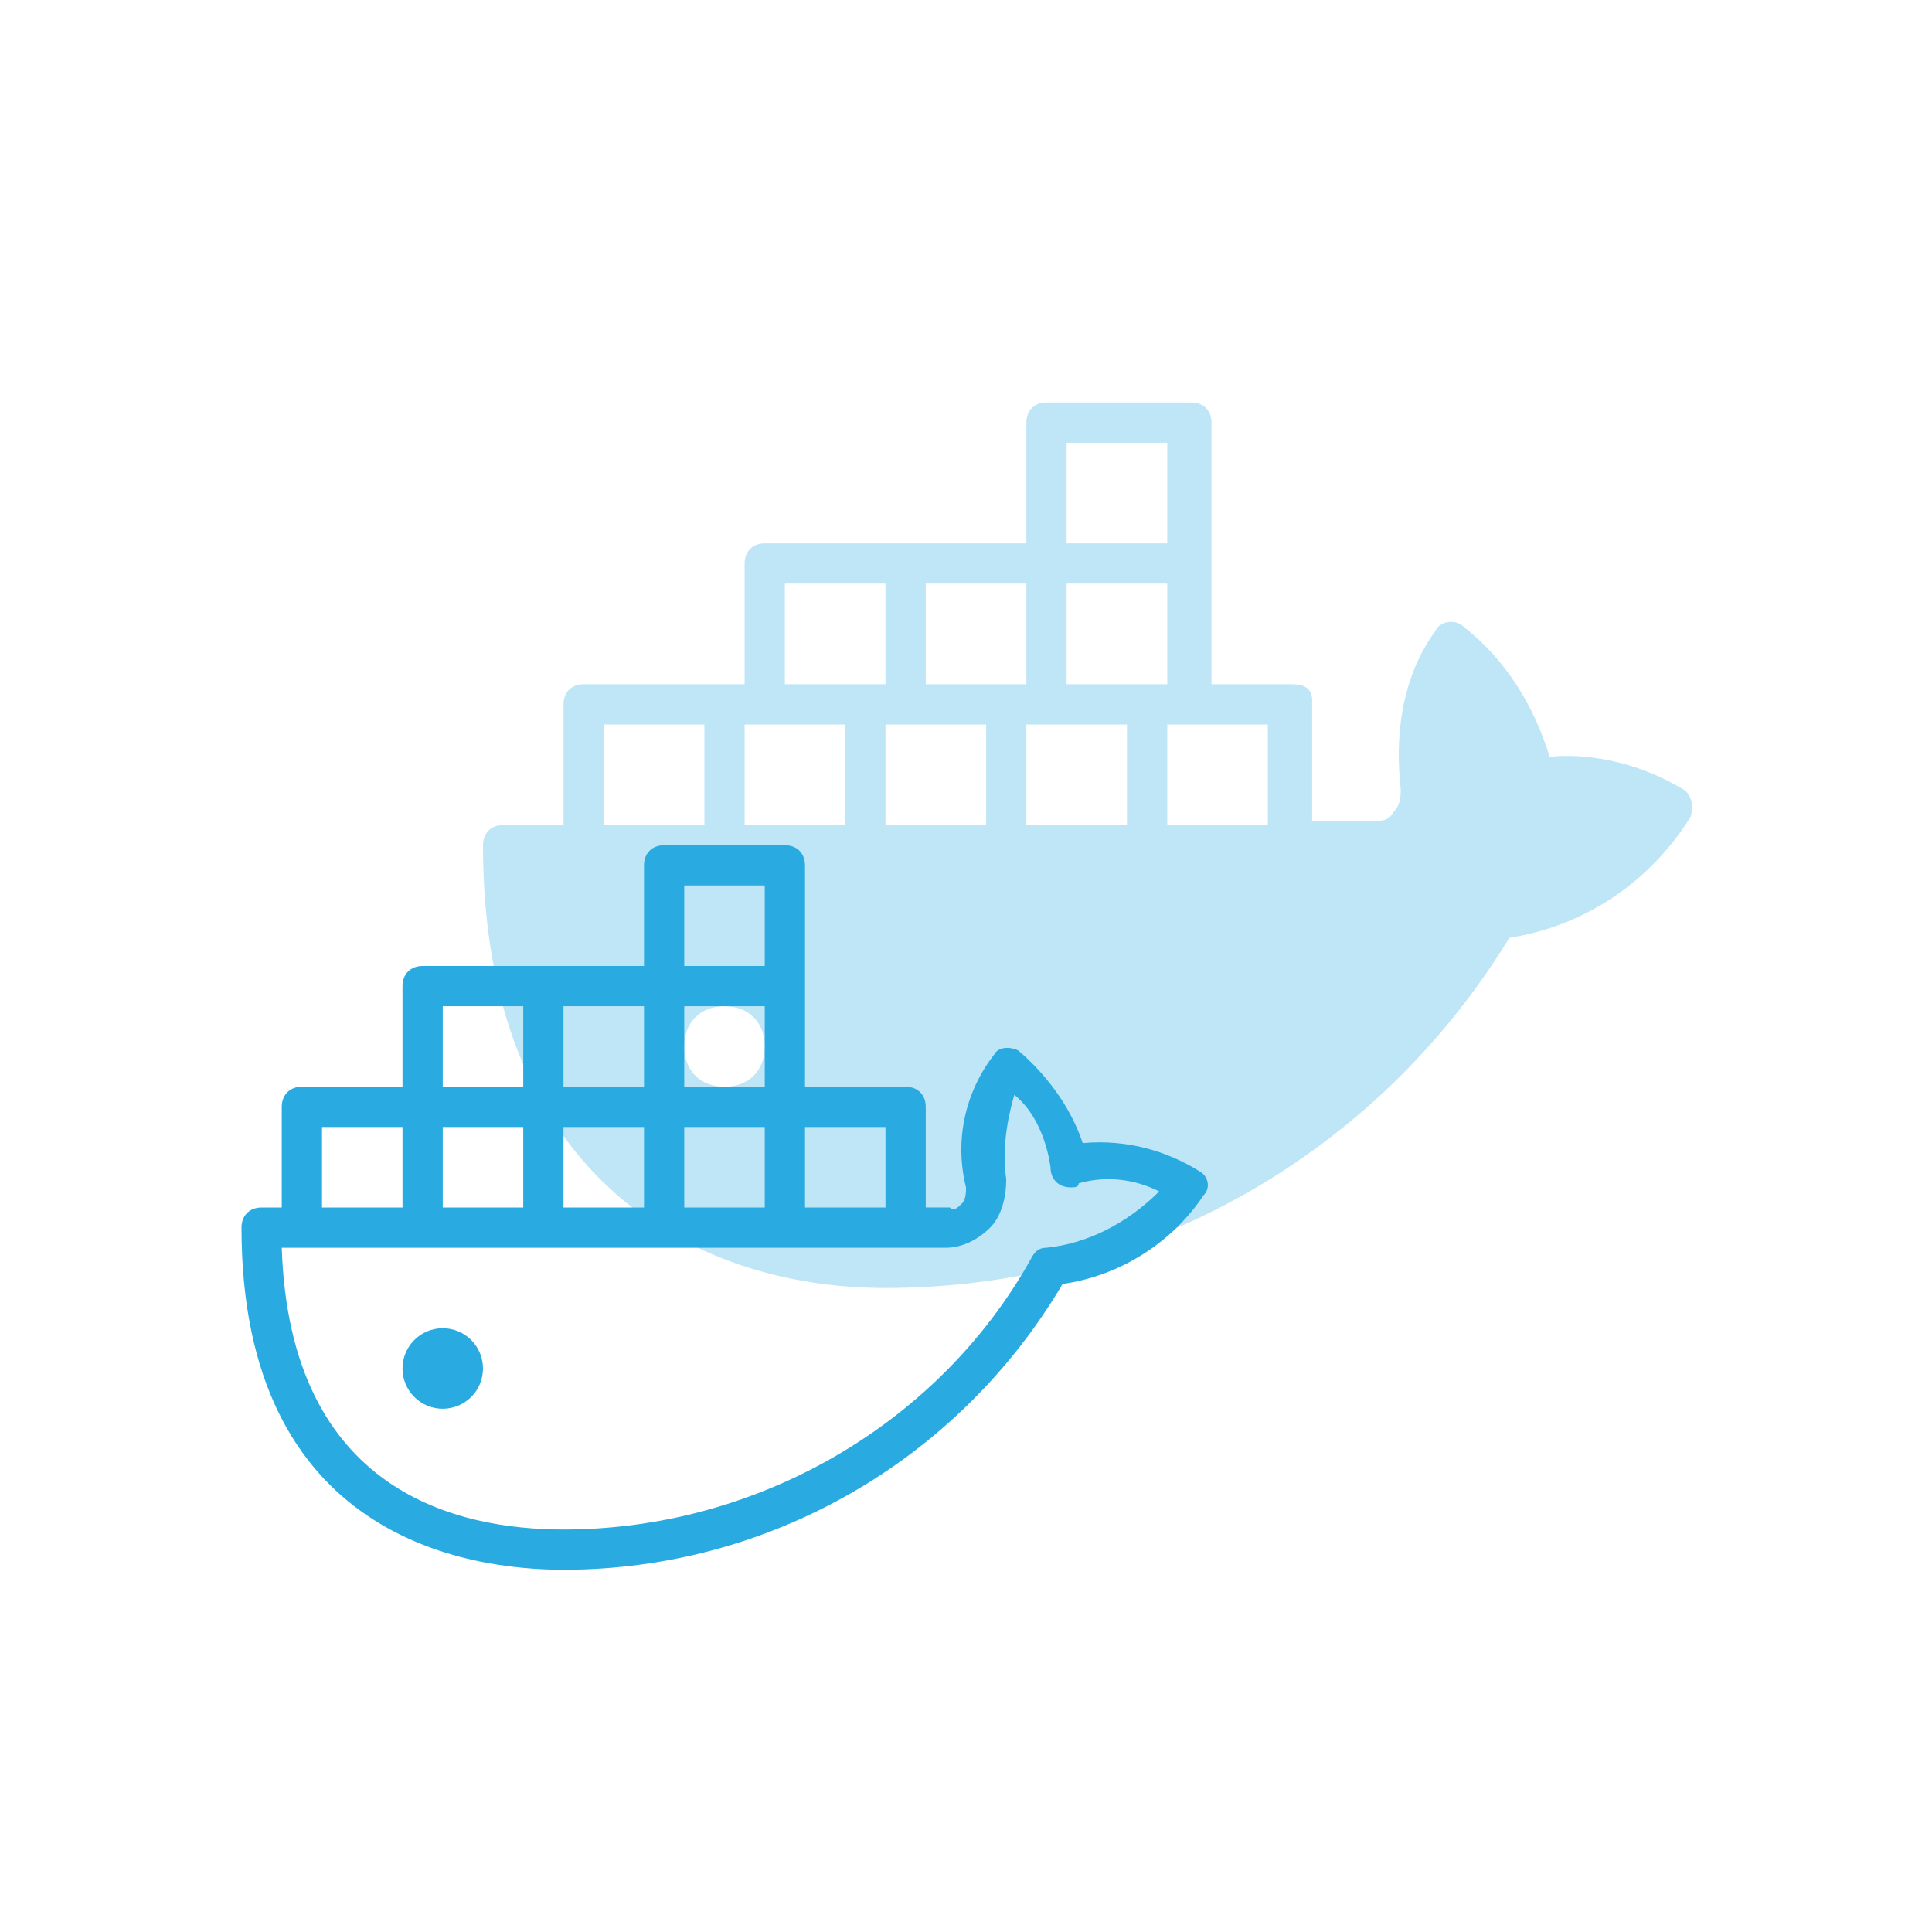 <?xml version="1.0" ?><svg id="Layer_1" style="enable-background:new 0 0 48 48;" version="1.1" viewBox="0 0 48 48" xml:space="preserve" xmlns="http://www.w3.org/2000/svg" xmlns:xlink="http://www.w3.org/1999/xlink"><style type="text/css">
	.st0{opacity:0.3;}
	.st1{fill:#29ABE2;}
</style><title/><g id="Docker"><g class="st0"><polygon class="st1" points="18,26 18.5,26 18,26   "/><path class="st1" d="M41.8,19.6c-1-0.6-2.2-0.9-3.3-0.8c-0.4-1.3-1.1-2.4-2.1-3.2c-0.2-0.2-0.5-0.2-0.7,0c0,0.1-1.2,1.3-0.9,4    c0,0.2,0,0.4-0.2,0.6c-0.1,0.2-0.3,0.2-0.5,0.2h-1.5v-3c0-0.3-0.2-0.4-0.5-0.4h-2v-6.5c0-0.3-0.2-0.5-0.5-0.5H26    c-0.3,0-0.5,0.2-0.5,0.5v3H19c-0.3,0-0.5,0.2-0.5,0.5v3h-4c-0.3,0-0.5,0.2-0.5,0.5v3h-1.5c-0.3,0-0.5,0.2-0.5,0.5    c0,8.1,5.1,11,10,11c6.4,0,12.2-3.3,15.5-8.7c1.9-0.3,3.5-1.4,4.5-3C42.1,20,42,19.7,41.8,19.6C41.8,19.6,41.8,19.6,41.8,19.6z     M31.5,20.5H29V18h2.5V20.5z M18.5,20.5V18H21v2.5H18.5z M22,20.5V18h2.5v2.5H22z M25.5,20.5V18H28v2.5H25.5z M28.5,17h-2v-2.5H29    V17H28.5z M26.5,11H29v2.5h-2.5V11z M25.5,17H23v-2.5h2.5V17z M19.5,14.5H22V17h-2.5V14.5z M15,18h2.5v2.5H15V18z M18,27    c-0.6,0-1-0.4-1-1s0.4-1,1-1s1,0.4,1,1S18.6,27,18,27z"/></g><circle class="st1" cx="11" cy="34" r="1"/><path class="st1" d="M29.8,29.1c-0.8-0.5-1.8-0.8-2.9-0.7c-0.3-0.9-0.9-1.7-1.6-2.3c-0.2-0.1-0.5-0.1-0.6,0.1   c-0.7,0.9-1,2.1-0.7,3.3c0,0.1,0,0.3-0.1,0.4c-0.1,0.1-0.2,0.2-0.3,0.1H23v-2.5c0-0.3-0.2-0.5-0.5-0.5H20v-5.5   c0-0.3-0.2-0.5-0.5-0.5h-3c-0.3,0-0.5,0.2-0.5,0.5V24h-5.5c-0.3,0-0.5,0.2-0.5,0.5V27H7.5C7.2,27,7,27.2,7,27.5V30H6.5   C6.2,30,6,30.2,6,30.5c0,7.7,5.6,8.5,8,8.5c5.1,0,9.8-2.7,12.4-7.1c1.4-0.2,2.7-1,3.5-2.2C30.1,29.5,30,29.2,29.8,29.1z M22,30h-2   v-2h2V30z M17,30v-2h2v2H17z M14,30v-2h2v2H14z M11,30v-2h2v2H11z M19,25v2h-2v-2H19z M17,22h2v2h-2V22z M16,27h-2v-2h2V27z M11,25   h2v2h-2V25z M8,28h2v2H8V28z M26,31c-0.2,0-0.3,0.1-0.4,0.3C23.3,35.4,18.8,38,14,38c-2.6,0-6.8-0.9-7-7h16.5   c0.4,0,0.8-0.2,1.1-0.5c0.3-0.3,0.4-0.8,0.4-1.2c-0.1-0.7,0-1.4,0.2-2.1c0.5,0.4,0.8,1.1,0.9,1.8c0,0.3,0.2,0.5,0.5,0.5   c0.1,0,0.2,0,0.2-0.1c0.7-0.2,1.4-0.1,2,0.2C28,30.4,27,30.9,26,31z"/></g></svg>